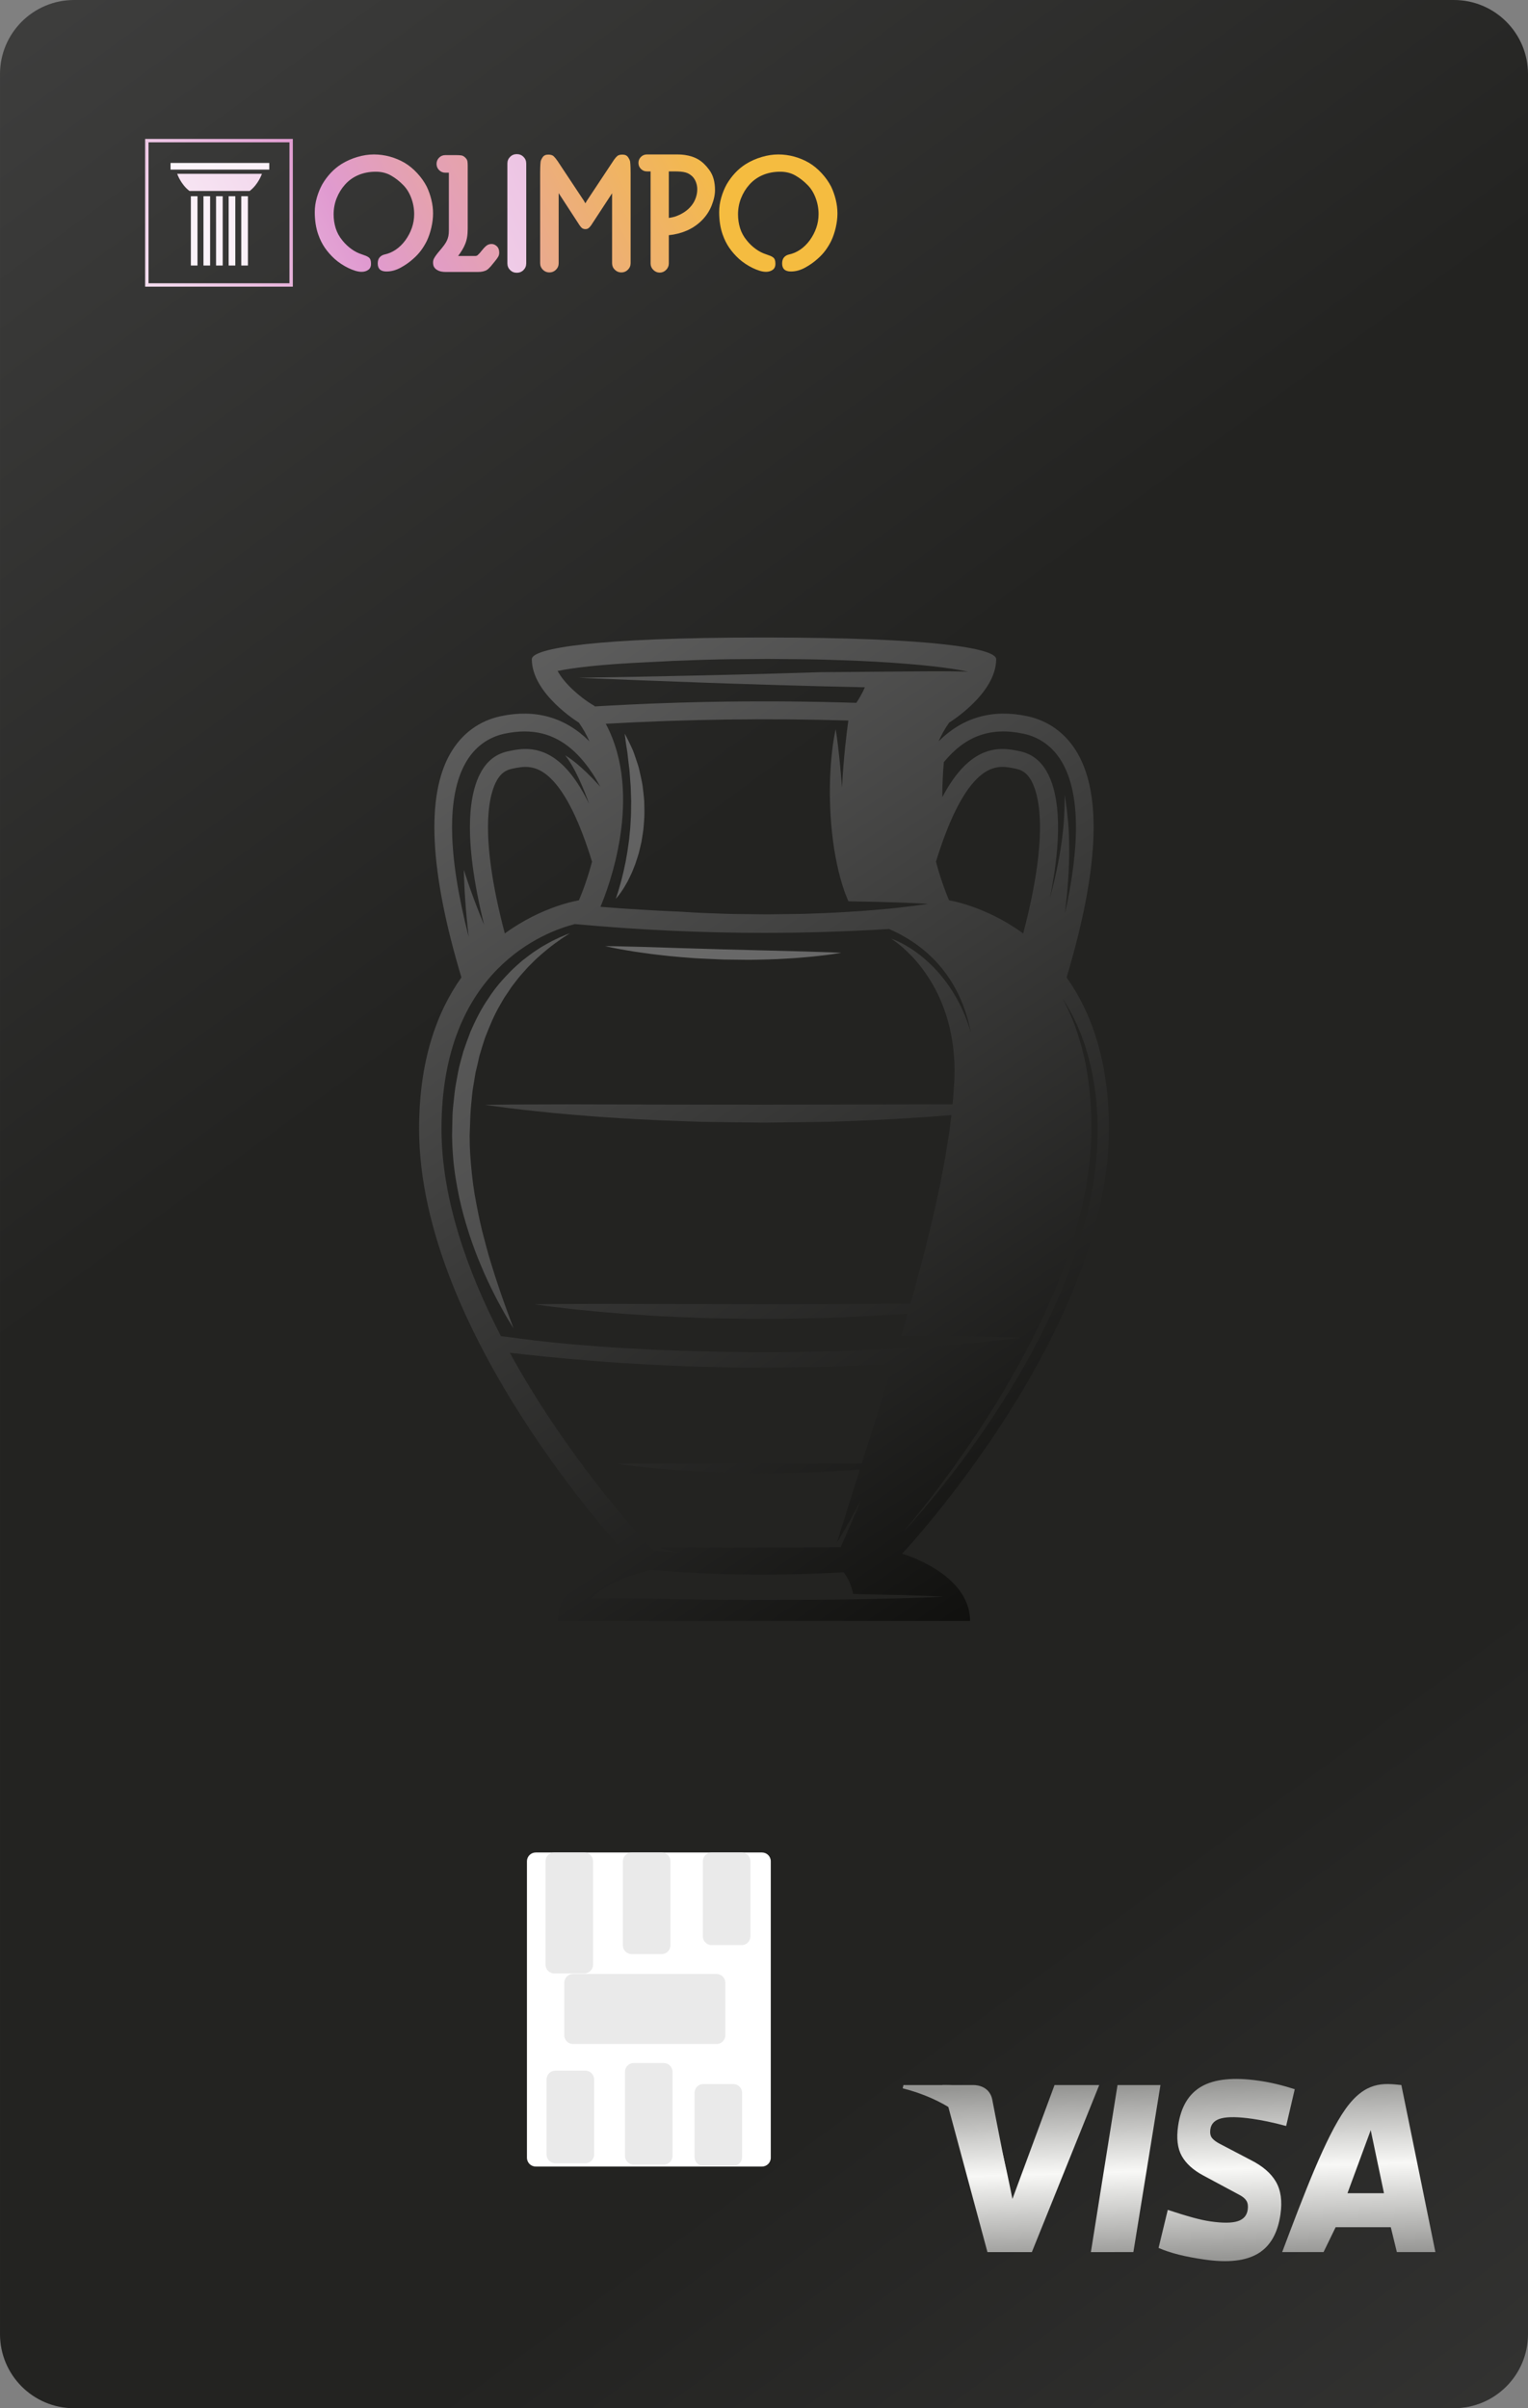 ﻿<?xml version="1.0" encoding="utf-8"?>
<!DOCTYPE svg PUBLIC "-//W3C//DTD SVG 1.1//EN" "http://www.w3.org/Graphics/SVG/1.1/DTD/svg11.dtd">
<svg xmlns="http://www.w3.org/2000/svg" xmlns:xlink="http://www.w3.org/1999/xlink" version="1.1" baseProfile="full" width="623.621" height="982.677" viewBox="0 0 623.62 982.68" enable-background="new 0 0 623.62 982.68" xml:space="preserve">
	<rect x="0" y="0" width="623.62" height="982.68" fill="#808080" stroke="none"/>
	<g>
		<g>
			<linearGradient id="SVGID_Fill1_" gradientUnits="objectBoundingBox" x1="-0.394" y1="-0.134" x2="1.737" y2="-0.134" gradientTransform="rotate(64.187 -0.394 -0.134)">
				<stop offset="0" stop-color="#4E4E4E" stop-opacity="1"/>
				<stop offset="0.379" stop-color="#232321" stop-opacity="1"/>
				<stop offset="0.617" stop-color="#232321" stop-opacity="1"/>
				<stop offset="1" stop-color="#4D4D4D" stop-opacity="1"/>
			</linearGradient>
			<path fill="url(#SVGID_Fill1_)" stroke-width="0.2" stroke-linejoin="round" d="M 623.621,30.236L 623.621,952.44C 623.621,969.139 610.083,982.677 593.384,982.677L 30.236,982.677C 13.537,982.677 0,969.139 0,952.44L 0,30.236C 0,13.537 13.537,3.05176e-005 30.236,3.05176e-005L 593.384,3.05176e-005C 610.083,3.05176e-005 623.621,13.537 623.621,30.236 Z "/>
			<g>
				<g>
					<linearGradient id="SVGID_Fill2_" gradientUnits="objectBoundingBox" x1="1.57" y1="1.031" x2="2.608" y2="1.031" gradientTransform="rotate(268.54 1.57 1.031)">
						<stop offset="0" stop-color="#979795" stop-opacity="1"/>
						<stop offset="0.502" stop-color="#F8F8F6" stop-opacity="1"/>
						<stop offset="1" stop-color="#959593" stop-opacity="1"/>
					</linearGradient>
					<path fill="url(#SVGID_Fill2_)" stroke-width="0.2" stroke-linejoin="round" d="M 403.012,918.972L 384.633,850.802C 391.002,850.802 397.372,850.802 402.134,858.546C 406.897,866.289 410.053,881.777 413.208,897.265L 430.385,850.802L 448.628,850.802L 421.126,918.972L 403.012,918.972 Z "/>
					<linearGradient id="SVGID_Fill3_" gradientUnits="objectBoundingBox" x1="1.405" y1="1.031" x2="2.445" y2="1.031" gradientTransform="rotate(269.352 1.405 1.031)">
						<stop offset="0" stop-color="#979795" stop-opacity="1"/>
						<stop offset="0.502" stop-color="#F8F8F6" stop-opacity="1"/>
						<stop offset="1" stop-color="#959593" stop-opacity="1"/>
					</linearGradient>
					<path fill="url(#SVGID_Fill3_)" stroke-width="0.2" stroke-linejoin="round" d="M 445.221,918.972L 456.094,850.802L 473.618,850.802L 462.566,918.955L 445.221,918.972 Z "/>
					<linearGradient id="SVGID_Fill4_" gradientUnits="objectBoundingBox" x1="-0.611" y1="1.031" x2="0.421" y2="1.031" gradientTransform="rotate(268.582 -0.611 1.031)">
						<stop offset="0" stop-color="#979795" stop-opacity="1"/>
						<stop offset="0.502" stop-color="#F8F8F6" stop-opacity="1"/>
						<stop offset="1" stop-color="#959593" stop-opacity="1"/>
					</linearGradient>
					<path fill="url(#SVGID_Fill4_)" stroke-width="0.2" stroke-linejoin="round" d="M 585.825,918.958L 570.094,918.955L 567.624,908.804L 545.116,908.803L 540.184,918.953L 523.297,918.953C 532.168,895.437 541.039,871.921 549.146,860.563C 557.252,849.204 564.594,850.003 571.936,850.802L 585.825,918.958 Z M 564.845,894.949L 559.432,869.204L 549.939,894.948L 564.845,894.949 Z "/>
					<linearGradient id="SVGID_Fill5_" gradientUnits="objectBoundingBox" x1="0.221" y1="0.978" x2="1.173" y2="0.978" gradientTransform="rotate(268.837 0.221 0.978)">
						<stop offset="0" stop-color="#979795" stop-opacity="1"/>
						<stop offset="0.502" stop-color="#F8F8F6" stop-opacity="1"/>
						<stop offset="1" stop-color="#959593" stop-opacity="1"/>
					</linearGradient>
					<path fill="url(#SVGID_Fill5_)" stroke-width="0.2" stroke-linejoin="round" d="M 491.747,922.026C 487.589,921.431 483.985,920.745 480.936,919.969C 477.887,919.193 475.19,918.289 472.846,917.26L 476.601,901.734C 480.523,903.034 483.903,904.072 486.739,904.847C 489.574,905.622 491.988,906.152 493.979,906.437C 498.995,907.156 502.706,907.133 505.111,906.37C 507.516,905.606 508.887,904.044 509.225,901.685C 509.438,900.194 509.279,898.997 508.746,898.094C 508.213,897.19 507.279,896.384 505.943,895.676L 491.025,887.669C 486.93,885.458 484.022,882.811 482.302,879.729C 480.583,876.646 480.085,872.572 480.811,867.506C 481.926,859.719 485.145,854.327 490.469,851.33C 495.792,848.333 503.525,847.56 513.668,849.013C 516.143,849.367 518.577,849.83 520.971,850.401C 523.364,850.973 525.849,851.672 528.425,852.499L 524.912,867.506C 521.972,866.715 519.386,866.094 517.156,865.642C 514.924,865.189 512.912,864.835 511.119,864.578C 505.454,863.767 501.266,863.696 498.555,864.364C 495.843,865.031 494.322,866.523 493.99,868.839C 493.771,870.374 493.989,871.557 494.644,872.389C 495.299,873.222 496.374,874.026 497.868,874.801L 510.401,881.359C 515.281,883.815 518.726,886.779 520.738,890.25C 522.75,893.721 523.371,898.149 522.6,903.534C 521.5,911.22 518.445,916.561 513.435,919.559C 508.426,922.557 501.197,923.379 491.747,922.026 Z "/>
					<linearGradient id="SVGID_Fill6_" gradientUnits="objectBoundingBox" x1="2.736" y1="1.903" x2="4.652" y2="1.903" gradientTransform="rotate(268.203 2.736 1.903)">
						<stop offset="0" stop-color="#979795" stop-opacity="1"/>
						<stop offset="0.502" stop-color="#F8F8F6" stop-opacity="1"/>
						<stop offset="1" stop-color="#959593" stop-opacity="1"/>
					</linearGradient>
					<path fill="url(#SVGID_Fill6_)" stroke-width="0.2" stroke-linejoin="round" d="M 368.404,852.137L 368.724,850.805L 397.113,850.805C 397.113,850.805 403.797,850.433 404.995,856.864C 406.194,863.296 411.067,887.716 411.067,887.716C 411.067,887.716 402.989,860.859 368.404,852.137 Z "/>
				</g>
				<g>
					<path fill="#FFFFFF" fill-opacity="1" stroke-width="0.2" stroke-linejoin="round" d="M 218.651,755.905L 310.99,755.905C 312.973,755.905 314.581,757.512 314.581,759.495L 314.581,880.467C 314.581,882.45 312.973,884.057 310.99,884.057L 218.651,884.057C 216.668,884.057 215.061,882.45 215.061,880.467L 215.061,759.495C 215.061,757.512 216.668,755.905 218.651,755.905 Z "/>
					<path fill="#EAEAEA" fill-opacity="1" stroke-width="0.2" stroke-linejoin="round" d="M 226.228,755.904L 238.46,755.904C 240.443,755.904 242.051,757.512 242.051,759.495L 242.051,801.67C 242.051,803.653 240.443,805.261 238.46,805.261L 226.228,805.261C 224.245,805.261 222.638,803.653 222.638,801.67L 222.638,759.495C 222.638,757.512 224.245,755.904 226.228,755.904 Z "/>
					<path fill="#EAEAEA" fill-opacity="1" stroke-width="0.2" stroke-linejoin="round" d="M 257.801,755.905L 270.033,755.905C 272.017,755.905 273.624,757.512 273.624,759.495L 273.624,793.778C 273.624,795.761 272.017,797.369 270.033,797.369L 257.801,797.369C 255.818,797.369 254.21,795.761 254.21,793.778L 254.21,759.495C 254.21,757.512 255.818,755.905 257.801,755.905 Z "/>
					<path fill="#EAEAEA" fill-opacity="1" stroke-width="0.2" stroke-linejoin="round" d="M 290.442,755.905L 302.674,755.905C 304.657,755.905 306.264,757.513 306.264,759.496L 306.264,790.11C 306.264,792.093 304.657,793.701 302.674,793.701L 290.442,793.701C 288.458,793.701 286.851,792.093 286.851,790.11L 286.851,759.496C 286.851,757.513 288.458,755.905 290.442,755.905 Z "/>
					<path fill="#EAEAEA" fill-opacity="1" stroke-width="0.2" stroke-linejoin="round" d="M 296.024,809.066L 296.024,830.472C 296.024,832.455 294.416,834.062 292.434,834.062L 233.89,834.062C 231.907,834.062 230.299,832.455 230.299,830.472L 230.299,809.066C 230.299,807.083 231.907,805.475 233.89,805.475L 292.434,805.475C 294.416,805.475 296.024,807.083 296.024,809.066 Z "/>
					<path fill="#EAEAEA" fill-opacity="1" stroke-width="0.2" stroke-linejoin="round" d="M 226.655,844.925L 238.887,844.925C 240.87,844.925 242.478,846.533 242.478,848.516L 242.478,879.13C 242.478,881.113 240.87,882.72 238.887,882.72L 226.655,882.72C 224.672,882.72 223.065,881.113 223.065,879.13L 223.065,848.516C 223.065,846.533 224.672,844.925 226.655,844.925 Z "/>
					<path fill="#EAEAEA" fill-opacity="1" stroke-width="0.2" stroke-linejoin="round" d="M 287.053,850.393L 299.286,850.393C 301.269,850.393 302.876,852 302.876,853.983L 302.876,880.196C 302.876,882.179 301.269,883.786 299.286,883.786L 287.053,883.786C 285.071,883.786 283.463,882.179 283.463,880.196L 283.463,853.983C 283.463,852 285.071,850.393 287.053,850.393 Z "/>
					<path fill="#EAEAEA" fill-opacity="1" stroke-width="0.2" stroke-linejoin="round" d="M 258.655,841.81L 270.887,841.81C 272.87,841.81 274.478,843.418 274.478,845.401L 274.478,879.684C 274.478,881.667 272.87,883.274 270.887,883.274L 258.655,883.274C 256.672,883.274 255.064,881.667 255.064,879.684L 255.064,845.401C 255.064,843.418 256.672,841.81 258.655,841.81 Z "/>
				</g>
				<g>
					<g>
						<g>
							<linearGradient id="SVGID_Fill7_" gradientUnits="objectBoundingBox" x1="-0.753" y1="15.12" x2="17.562" y2="15.12" gradientTransform="rotate(-6.186 -0.753 15.12)">
								<stop offset="0" stop-color="#FFFFFF" stop-opacity="1"/>
								<stop offset="0.489" stop-color="#E09AD0" stop-opacity="1"/>
								<stop offset="1" stop-color="#F5BC40" stop-opacity="1"/>
							</linearGradient>
							<path fill="url(#SVGID_Fill7_)" stroke-width="0.2" stroke-linejoin="miter" d="M 89.608,70.924L 72.32,70.924C 72.32,70.924 73.749,75.21 77.321,77.925L 89.608,77.925L 101.896,77.925C 105.468,75.21 106.896,70.924 106.896,70.924L 89.608,70.924 Z "/>
							<linearGradient id="SVGID_Fill8_" gradientUnits="objectBoundingBox" x1="-0.579" y1="40.625" x2="43.947" y2="40.625" gradientTransform="rotate(-2.066 -0.579 40.625)">
								<stop offset="0" stop-color="#FFFFFF" stop-opacity="1"/>
								<stop offset="0.489" stop-color="#E09AD0" stop-opacity="1"/>
								<stop offset="1" stop-color="#F5BC40" stop-opacity="1"/>
							</linearGradient>
							<rect x="69.606" y="66.495" fill="url(#SVGID_Fill8_)" stroke-width="0.2" stroke-linejoin="miter" width="40.291" height="2.715"/>
							<linearGradient id="SVGID_Fill9_" gradientUnits="objectBoundingBox" x1="-11.64" y1="3.42" x2="70.996" y2="3.42" gradientTransform="rotate(-79.833 -11.64 3.42)">
								<stop offset="0" stop-color="#FFFFFF" stop-opacity="1"/>
								<stop offset="0.489" stop-color="#E09AD0" stop-opacity="1"/>
								<stop offset="1" stop-color="#F5BC40" stop-opacity="1"/>
							</linearGradient>
							<rect x="77.893" y="80.068" fill="url(#SVGID_Fill9_)" stroke-width="0.2" stroke-linejoin="miter" width="2.715" height="28.278"/>
							<linearGradient id="SVGID_Fill10_" gradientUnits="objectBoundingBox" x1="-13.534" y1="3.42" x2="69.095" y2="3.42" gradientTransform="rotate(-79.832 -13.534 3.42)">
								<stop offset="0" stop-color="#FFFFFF" stop-opacity="1"/>
								<stop offset="0.489" stop-color="#E09AD0" stop-opacity="1"/>
								<stop offset="1" stop-color="#F5BC40" stop-opacity="1"/>
							</linearGradient>
							<rect x="83.036" y="80.068" fill="url(#SVGID_Fill10_)" stroke-width="0.2" stroke-linejoin="miter" width="2.715" height="28.278"/>
							<linearGradient id="SVGID_Fill11_" gradientUnits="objectBoundingBox" x1="-15.428" y1="3.42" x2="67.201" y2="3.42" gradientTransform="rotate(-79.832 -15.429 3.42)">
								<stop offset="0" stop-color="#FFFFFF" stop-opacity="1"/>
								<stop offset="0.489" stop-color="#E09AD0" stop-opacity="1"/>
								<stop offset="1" stop-color="#F5BC40" stop-opacity="1"/>
							</linearGradient>
							<rect x="88.18" y="80.068" fill="url(#SVGID_Fill11_)" stroke-width="0.2" stroke-linejoin="miter" width="2.715" height="28.278"/>
							<linearGradient id="SVGID_Fill12_" gradientUnits="objectBoundingBox" x1="-17.323" y1="3.42" x2="65.306" y2="3.42" gradientTransform="rotate(-79.832 -17.323 3.42)">
								<stop offset="0" stop-color="#FFFFFF" stop-opacity="1"/>
								<stop offset="0.489" stop-color="#E09AD0" stop-opacity="1"/>
								<stop offset="1" stop-color="#F5BC40" stop-opacity="1"/>
							</linearGradient>
							<rect x="93.323" y="80.068" fill="url(#SVGID_Fill12_)" stroke-width="0.2" stroke-linejoin="miter" width="2.715" height="28.278"/>
							<linearGradient id="SVGID_Fill13_" gradientUnits="objectBoundingBox" x1="-19.218" y1="3.42" x2="63.411" y2="3.42" gradientTransform="rotate(-79.832 -19.218 3.42)">
								<stop offset="0" stop-color="#FFFFFF" stop-opacity="1"/>
								<stop offset="0.489" stop-color="#E09AD0" stop-opacity="1"/>
								<stop offset="1" stop-color="#F5BC40" stop-opacity="1"/>
							</linearGradient>
							<rect x="98.467" y="80.068" fill="url(#SVGID_Fill13_)" stroke-width="0.2" stroke-linejoin="miter" width="2.715" height="28.278"/>
						</g>
						<linearGradient id="SVGID_Fill14_" gradientUnits="objectBoundingBox" x1="-0.215" y1="1.992" x2="4.001" y2="1.992" gradientTransform="rotate(-28.161 -0.215 1.992)">
							<stop offset="0" stop-color="#FFFFFF" stop-opacity="1"/>
							<stop offset="0.489" stop-color="#E09AD0" stop-opacity="1"/>
							<stop offset="1" stop-color="#F5BC40" stop-opacity="1"/>
						</linearGradient>
						<path fill="url(#SVGID_Fill14_)" stroke-width="0.2" stroke-linejoin="miter" d="M 119.519,116.974L 59.237,116.974L 59.237,56.692L 119.519,56.692L 119.519,116.974 Z M 60.622,115.589L 118.133,115.589L 118.133,58.077L 60.622,58.077L 60.622,115.589 Z "/>
					</g>
					<g>
						<linearGradient id="SVGID_Fill15_" gradientUnits="objectBoundingBox" x1="-2.038" y1="2.589" x2="4.041" y2="2.589" gradientTransform="rotate(-27.969 -2.038 2.589)">
							<stop offset="0" stop-color="#FFFFFF" stop-opacity="1"/>
							<stop offset="0.489" stop-color="#E09AD0" stop-opacity="1"/>
							<stop offset="1" stop-color="#F5BC40" stop-opacity="1"/>
						</linearGradient>
						<path fill="url(#SVGID_Fill15_)" stroke-width="0.2" stroke-linejoin="round" d="M 157.751,110.781C 155.359,110.781 154.163,109.694 154.163,107.519C 154.163,106.432 154.425,105.595 154.948,105.007C 155.471,104.419 156.124,104.037 156.905,103.86C 158.557,103.514 160.101,102.851 161.538,101.872C 162.975,100.894 164.258,99.644 165.386,98.121C 166.562,96.511 167.463,94.804 168.092,92.999C 168.721,91.195 169.035,89.314 169.035,87.358C 169.035,85.095 168.634,82.898 167.832,80.768C 167.031,78.637 165.933,76.876 164.54,75.483C 163.018,73.92 161.354,72.627 159.55,71.604C 157.746,70.582 155.689,70.07 153.378,70.07C 150.769,70.07 148.389,70.527 146.238,71.441C 144.087,72.355 142.251,73.682 140.729,75.421C 139.336,76.984 138.227,78.799 137.401,80.865C 136.575,82.93 136.162,85.139 136.162,87.49C 136.162,89.447 136.444,91.328 137.008,93.132C 137.573,94.936 138.486,96.599 139.75,98.121C 140.79,99.426 141.996,100.58 143.369,101.582C 144.742,102.584 146.189,103.323 147.711,103.799C 148.364,104.016 148.927,104.224 149.403,104.421C 149.879,104.618 150.27,104.845 150.575,105.104C 150.881,105.362 151.099,105.698 151.228,106.113C 151.357,106.527 151.421,107.04 151.421,107.652C 151.421,108.78 151.041,109.605 150.28,110.129C 149.519,110.652 148.618,110.914 147.579,110.914C 146.797,110.914 145.938,110.771 145,110.486C 144.062,110.2 143.104,109.82 142.125,109.344C 141.147,108.868 140.18,108.314 139.226,107.682C 138.271,107.05 137.379,106.364 136.55,105.623C 134.987,104.19 133.662,102.679 132.574,101.093C 131.487,99.506 130.594,97.71 129.894,95.706C 128.942,93.015 128.467,89.95 128.467,86.511C 128.467,84.555 128.749,82.597 129.313,80.64C 129.877,78.683 130.614,76.879 131.525,75.228C 132.483,73.576 133.614,72.044 134.919,70.631C 136.224,69.217 137.702,67.987 139.353,66.941C 141.31,65.725 143.452,64.768 145.78,64.072C 148.107,63.375 150.382,63.027 152.604,63.027C 154.819,63.027 156.992,63.321 159.122,63.908C 161.252,64.496 163.252,65.334 165.121,66.421C 166.949,67.508 168.668,68.922 170.279,70.661C 171.889,72.401 173.194,74.249 174.193,76.206C 174.974,77.858 175.594,79.618 176.053,81.486C 176.512,83.355 176.741,85.227 176.741,87.103C 176.741,88.924 176.512,90.835 176.053,92.836C 175.594,94.838 174.974,96.664 174.193,98.315C 173.5,99.708 172.718,100.992 171.848,102.168C 170.979,103.344 169.956,104.451 168.78,105.491C 167.258,106.884 165.529,108.114 163.592,109.181C 161.655,110.248 159.708,110.781 157.751,110.781 Z "/>
						<linearGradient id="SVGID_Fill16_" gradientUnits="objectBoundingBox" x1="-5.644" y1="2.595" x2="4.349" y2="2.595" gradientTransform="rotate(-43.39 -5.644 2.595)">
							<stop offset="0" stop-color="#FFFFFF" stop-opacity="1"/>
							<stop offset="0.489" stop-color="#E09AD0" stop-opacity="1"/>
							<stop offset="1" stop-color="#F5BC40" stop-opacity="1"/>
						</linearGradient>
						<path fill="url(#SVGID_Fill16_)" stroke-width="0.2" stroke-linejoin="round" d="M 181.96,110.975C 180.519,110.975 179.388,110.737 178.565,110.261C 178.001,109.955 177.556,109.563 177.23,109.084C 176.904,108.605 176.741,107.951 176.741,107.122C 176.741,106.823 176.773,106.531 176.838,106.245C 176.902,105.96 177.031,105.644 177.225,105.297C 177.419,104.951 177.679,104.55 178.005,104.095C 178.331,103.639 178.756,103.106 179.279,102.494C 180.061,101.584 180.703,100.79 181.206,100.114C 181.708,99.438 182.101,98.796 182.383,98.188C 182.665,97.579 182.87,96.959 183,96.327C 183.128,95.695 183.193,94.924 183.193,94.014L 183.193,70.468L 181.756,70.468C 180.757,70.468 179.909,70.119 179.213,69.423C 178.516,68.726 178.168,67.879 178.168,66.88C 178.168,65.874 178.516,65.025 179.213,64.331C 179.909,63.638 180.757,63.292 181.756,63.292L 186.068,63.292C 186.978,63.292 187.717,63.334 188.284,63.419C 188.852,63.504 189.394,63.808 189.91,64.331C 190.393,64.807 190.677,65.284 190.761,65.763C 190.846,66.243 190.889,66.853 190.889,67.593L 190.889,93.361C 190.889,94.666 190.802,95.818 190.629,96.817C 190.456,97.816 190.196,98.74 189.849,99.589C 189.502,100.439 189.09,101.254 188.611,102.035C 188.132,102.817 187.586,103.622 186.975,104.451L 194.028,104.451C 194.375,104.451 194.677,104.343 194.936,104.125C 195.153,103.908 195.393,103.668 195.654,103.407C 195.916,103.145 196.155,102.861 196.373,102.555C 197.154,101.556 197.849,100.807 198.457,100.308C 199.065,99.808 199.784,99.559 200.613,99.559C 201.395,99.559 202.112,99.863 202.764,100.471C 203.416,101.079 203.742,101.951 203.742,103.085C 203.742,103.69 203.612,104.232 203.35,104.711C 203.088,105.19 202.655,105.8 202.05,106.541L 200.287,108.692C 199.981,109.038 199.687,109.342 199.405,109.604C 199.123,109.865 198.829,110.085 198.523,110.261C 198.088,110.479 197.599,110.652 197.056,110.781C 196.512,110.91 195.829,110.975 195.007,110.975L 181.96,110.975 Z "/>
						<linearGradient id="SVGID_Fill17_" gradientUnits="objectBoundingBox" x1="-24.161" y1="2.564" x2="9.516" y2="2.564" gradientTransform="rotate(-73.46 -24.161 2.564)">
							<stop offset="0" stop-color="#FFFFFF" stop-opacity="1"/>
							<stop offset="0.489" stop-color="#E09AD0" stop-opacity="1"/>
							<stop offset="1" stop-color="#F5BC40" stop-opacity="1"/>
						</linearGradient>
						<path fill="url(#SVGID_Fill17_)" stroke-width="0.2" stroke-linejoin="round" d="M 210.918,111.301C 209.831,111.301 208.918,110.931 208.181,110.19C 207.444,109.449 207.075,108.535 207.075,107.448L 207.075,66.747C 207.075,65.66 207.444,64.746 208.181,64.005C 208.918,63.265 209.831,62.894 210.918,62.894C 212.005,62.894 212.919,63.265 213.66,64.005C 214.401,64.746 214.771,65.66 214.771,66.747L 214.771,107.448C 214.771,108.535 214.401,109.449 213.66,110.19C 212.919,110.931 212.005,111.301 210.918,111.301 Z "/>
						<linearGradient id="SVGID_Fill18_" gradientUnits="objectBoundingBox" x1="-5.514" y1="2.578" x2="2.048" y2="2.578" gradientTransform="rotate(-34.882 -5.514 2.578)">
							<stop offset="0" stop-color="#FFFFFF" stop-opacity="1"/>
							<stop offset="0.489" stop-color="#E09AD0" stop-opacity="1"/>
							<stop offset="1" stop-color="#F5BC40" stop-opacity="1"/>
						</linearGradient>
						<path fill="url(#SVGID_Fill18_)" stroke-width="0.2" stroke-linejoin="round" d="M 224.23,111.168C 223.184,111.168 222.292,110.8 221.555,110.063C 220.817,109.325 220.448,108.433 220.448,107.387L 220.448,70.529C 220.448,69.7 220.458,69.003 220.479,68.439C 220.5,67.875 220.52,67.43 220.54,67.104C 220.561,66.778 220.583,66.528 220.606,66.355C 220.63,66.181 220.642,66.051 220.642,65.962C 220.73,65.439 221.013,64.829 221.488,64.133C 221.964,63.436 222.725,63.088 223.771,63.088C 224.771,63.088 225.509,63.317 225.989,63.776C 226.467,64.235 226.989,64.875 227.553,65.697L 238.449,82.139C 238.538,82.315 238.614,82.468 238.679,82.597C 238.743,82.727 238.82,82.835 238.908,82.924C 238.996,82.835 239.073,82.727 239.138,82.597C 239.202,82.468 239.279,82.315 239.367,82.139L 250.651,65.116C 251.085,64.505 251.521,64.014 251.955,63.643C 252.39,63.273 253.086,63.088 254.045,63.088C 255.084,63.088 255.844,63.436 256.323,64.133C 256.802,64.829 257.086,65.439 257.174,65.962C 257.174,66.051 257.184,66.181 257.205,66.355C 257.225,66.528 257.247,66.778 257.271,67.104C 257.295,67.43 257.317,67.875 257.337,68.439C 257.358,69.003 257.368,69.7 257.368,70.529L 257.368,107.387C 257.368,108.433 256.997,109.325 256.257,110.063C 255.516,110.8 254.626,111.168 253.586,111.168C 252.54,111.168 251.648,110.8 250.91,110.063C 250.173,109.325 249.805,108.433 249.805,107.387L 249.805,78.877L 241.905,90.945C 241.558,91.509 241.254,91.955 240.993,92.281C 240.731,92.607 240.491,92.858 240.274,93.035C 240.057,93.212 239.839,93.332 239.622,93.397C 239.404,93.462 239.166,93.494 238.908,93.494C 238.385,93.494 237.928,93.353 237.537,93.071C 237.146,92.789 236.601,92.08 235.901,90.945L 228.012,78.816L 228.012,107.387C 228.012,108.433 227.642,109.325 226.901,110.063C 226.16,110.8 225.27,111.168 224.23,111.168 Z "/>
						<linearGradient id="SVGID_Fill19_" gradientUnits="objectBoundingBox" x1="-7.981" y1="2.572" x2="0.768" y2="2.572" gradientTransform="rotate(-39.561 -7.981 2.572)">
							<stop offset="0" stop-color="#FFFFFF" stop-opacity="1"/>
							<stop offset="0.489" stop-color="#E09AD0" stop-opacity="1"/>
							<stop offset="1" stop-color="#F5BC40" stop-opacity="1"/>
						</linearGradient>
						<path fill="url(#SVGID_Fill19_)" stroke-width="0.2" stroke-linejoin="round" d="M 284.573,77.246C 284.573,76.247 284.398,75.28 284.048,74.346C 283.698,73.412 283.197,72.618 282.544,71.966C 282.11,71.572 281.675,71.244 281.24,70.983C 280.805,70.721 280.316,70.515 279.772,70.366C 279.229,70.216 278.588,70.108 277.851,70.04C 277.114,69.972 276.222,69.938 275.175,69.938L 272.963,69.938L 272.963,88.927C 273.351,88.88 273.794,88.802 274.293,88.693C 274.793,88.584 275.175,88.489 275.44,88.407C 278.355,87.402 280.594,85.92 282.157,83.963C 282.939,83.012 283.537,81.948 283.951,80.773C 284.366,79.597 284.573,78.422 284.573,77.246 Z M 269.243,111.24C 268.244,111.24 267.374,110.869 266.633,110.129C 265.893,109.388 265.522,108.518 265.522,107.519L 265.522,69.938L 264.024,69.938C 263.066,69.938 262.25,69.601 261.577,68.928C 260.905,68.256 260.568,67.44 260.568,66.482C 260.568,65.524 260.905,64.709 261.577,64.036C 262.25,63.363 263.066,63.027 264.024,63.027L 276.021,63.027C 276.938,63.027 277.669,63.049 278.212,63.093C 278.756,63.137 279.157,63.18 279.415,63.22C 281.59,63.526 283.46,64.146 285.027,65.081C 286.593,66.015 288.049,67.396 289.395,69.224C 290.264,70.4 290.884,71.672 291.254,73.041C 291.625,74.411 291.81,75.921 291.81,77.572C 291.81,79.488 291.353,81.588 290.439,83.871C 289.525,86.155 288.198,88.166 286.458,89.906C 284.678,91.686 282.636,93.078 280.333,94.08C 278.029,95.082 275.573,95.712 272.963,95.971L 272.963,107.519C 272.963,108.518 272.593,109.388 271.852,110.129C 271.111,110.869 270.241,111.24 269.243,111.24 Z "/>
						<linearGradient id="SVGID_Fill20_" gradientUnits="objectBoundingBox" x1="-5.939" y1="2.589" x2="0.139" y2="2.589" gradientTransform="rotate(-27.969 -5.939 2.589)">
							<stop offset="0" stop-color="#FFFFFF" stop-opacity="1"/>
							<stop offset="0.489" stop-color="#E09AD0" stop-opacity="1"/>
							<stop offset="1" stop-color="#F5BC40" stop-opacity="1"/>
						</linearGradient>
						<path fill="url(#SVGID_Fill20_)" stroke-width="0.2" stroke-linejoin="round" d="M 322.797,110.781C 320.405,110.781 319.209,109.694 319.209,107.519C 319.209,106.432 319.471,105.595 319.994,105.007C 320.517,104.419 321.169,104.037 321.951,103.86C 323.602,103.514 325.146,102.851 326.583,101.872C 328.021,100.894 329.303,99.644 330.432,98.121C 331.607,96.511 332.509,94.804 333.138,92.999C 333.766,91.195 334.081,89.314 334.081,87.358C 334.081,85.095 333.68,82.898 332.878,80.768C 332.076,78.637 330.979,76.876 329.585,75.483C 328.063,73.92 326.4,72.627 324.596,71.604C 322.792,70.582 320.735,70.07 318.424,70.07C 315.815,70.07 313.435,70.527 311.284,71.441C 309.133,72.355 307.297,73.682 305.774,75.421C 304.381,76.984 303.272,78.799 302.447,80.865C 301.621,82.93 301.208,85.139 301.208,87.49C 301.208,89.447 301.49,91.328 302.054,93.132C 302.618,94.936 303.532,96.599 304.796,98.121C 305.835,99.426 307.042,100.58 308.415,101.582C 309.787,102.584 311.235,103.323 312.757,103.799C 313.409,104.016 313.973,104.224 314.449,104.421C 314.924,104.618 315.315,104.845 315.621,105.104C 315.927,105.362 316.144,105.698 316.273,106.113C 316.403,106.527 316.467,107.04 316.467,107.652C 316.467,108.78 316.086,109.605 315.325,110.129C 314.564,110.652 313.664,110.914 312.624,110.914C 311.843,110.914 310.983,110.771 310.045,110.486C 309.108,110.2 308.149,109.82 307.171,109.344C 306.192,108.868 305.226,108.314 304.271,107.682C 303.316,107.05 302.424,106.364 301.595,105.623C 300.032,104.19 298.707,102.679 297.62,101.093C 296.533,99.506 295.639,97.71 294.939,95.706C 293.988,93.015 293.512,89.95 293.512,86.511C 293.512,84.555 293.794,82.597 294.358,80.64C 294.922,78.683 295.659,76.879 296.57,75.228C 297.528,73.576 298.66,72.044 299.964,70.631C 301.269,69.217 302.747,67.987 304.398,66.941C 306.355,65.725 308.498,64.768 310.825,64.072C 313.153,63.375 315.427,63.027 317.649,63.027C 319.865,63.027 322.037,63.321 324.168,63.908C 326.298,64.496 328.298,65.334 330.167,66.421C 331.994,67.508 333.713,68.922 335.324,70.661C 336.935,72.401 338.239,74.249 339.238,76.206C 340.02,77.858 340.64,79.618 341.099,81.486C 341.557,83.355 341.786,85.227 341.786,87.103C 341.786,88.924 341.557,90.835 341.099,92.836C 340.64,94.838 340.02,96.664 339.238,98.315C 338.545,99.708 337.764,100.992 336.894,102.168C 336.024,103.344 335.001,104.451 333.826,105.491C 332.304,106.884 330.574,108.114 328.638,109.181C 326.701,110.248 324.754,110.781 322.797,110.781 Z "/>
					</g>
				</g>
			</g>
		</g>
		<g>
			<linearGradient id="SVGID_Fill21_" gradientUnits="objectBoundingBox" x1="-0.201" y1="-0.083" x2="1.243" y2="-0.083" gradientTransform="rotate(64.453 -0.201 -0.083)">
				<stop offset="0" stop-color="#6E6E6E" stop-opacity="1"/>
				<stop offset="1" stop-color="#0E0E0C" stop-opacity="1"/>
			</linearGradient>
			<path fill="url(#SVGID_Fill21_)" stroke-width="0.2" stroke-linejoin="miter" d="M 368.179,633.995C 368.179,633.995 452.579,544.11 452.579,460.624C 452.579,432.449 445.15,412.682 435.31,398.844C 448.307,355.505 449.833,324.757 439.8,307.397C 435.142,299.338 428.015,294.093 419.187,292.225C 405.049,289.239 392.922,292.705 383.059,302.502C 384.232,299.868 385.645,297.307 387.375,294.87C 387.375,294.87 406.57,283.139 406.57,268.971C 406.57,264.553 380.823,260.135 311.81,260.135C 242.797,260.135 217.05,264.553 217.05,268.971C 217.05,283.139 236.246,294.87 236.246,294.87C 237.977,297.308 239.39,299.869 240.563,302.503C 230.702,292.709 218.578,289.241 204.432,292.225C 195.606,294.093 188.479,299.338 183.821,307.397C 173.787,324.757 175.314,355.504 188.311,398.844C 178.472,412.682 171.041,432.449 171.041,460.624C 171.041,544.11 255.442,633.995 255.442,633.995C 255.442,633.995 227.715,641.917 227.715,661.417L 395.906,661.417C 395.906,641.917 368.179,633.995 368.179,633.995 Z M 438.841,416.656C 440.246,419.65 441.852,423.361 443.186,427.793C 444.547,432.212 445.758,437.306 446.634,442.938C 447.523,448.577 447.932,454.733 447.965,461.286C 447.948,467.768 447.444,474.72 446.352,481.736C 445.295,488.778 443.691,495.971 441.581,503.129C 439.487,510.293 436.943,517.437 434.09,524.446C 431.23,531.454 428.053,538.323 424.695,544.963C 421.336,551.603 417.781,558.007 414.121,564.068C 406.825,576.205 399.328,587.091 392.589,596.175C 385.798,605.224 379.792,612.489 375.493,617.489C 371.17,622.468 368.561,625.185 368.561,625.185C 368.561,625.185 371.044,622.351 375.15,617.202C 379.277,612.072 385.033,604.626 391.503,595.388C 398.021,586.187 405.284,575.205 412.291,562.992C 415.777,556.879 419.25,550.49 422.555,543.887C 425.843,537.278 428.947,530.448 431.732,523.494C 434.51,516.538 436.978,509.461 438.995,502.382C 440.989,495.3 442.656,488.243 443.733,481.328C 444.854,474.399 445.387,467.706 445.449,461.249C 445.54,454.86 445.092,448.781 444.481,443.228C 443.853,437.667 442.873,432.615 441.715,428.212C 440.537,423.816 439.306,420.029 438.091,416.981C 436.909,413.917 435.752,411.609 435.007,410.01C 434.202,408.437 433.774,407.598 433.774,407.598C 433.774,407.598 434.278,408.394 435.223,409.887C 436.135,411.401 437.437,413.658 438.841,416.656 Z M 385.203,310.998C 394.011,300.259 404.334,296.559 417.674,299.381C 424.417,300.806 429.879,304.844 433.469,311.057C 440.623,323.436 440.985,344.17 434.613,372.867C 434.642,372.618 434.677,372.381 434.704,372.129C 435.181,368.03 435.645,363.656 435.923,359.261C 436.234,354.873 436.392,350.472 436.371,346.352C 436.365,342.232 436.19,338.395 435.895,335.126C 435.606,331.856 435.26,329.154 434.976,327.271C 434.69,325.391 434.526,324.317 434.526,324.317C 434.526,324.317 434.518,325.403 434.506,327.302C 434.49,329.201 434.407,331.91 434.181,335.138C 433.962,338.367 433.537,342.113 432.91,346.092C 432.297,350.073 431.47,354.286 430.496,358.465C 429.897,361.134 429.222,363.779 428.531,366.355C 434.41,337.085 431.485,322.239 427.136,314.715C 424.539,310.221 420.948,307.547 416.164,306.536C 411.031,305.452 402.438,303.632 393.35,312.781C 390.272,315.879 387.356,320.048 384.58,325.28C 384.566,319.755 384.906,314.501 385.203,310.998 Z M 398.536,317.936C 404.819,311.614 410.039,312.714 414.652,313.692C 417.403,314.272 419.244,315.672 420.806,318.375C 423.766,323.497 428.594,339.208 417.593,380.895C 402.125,369.6 387.375,367.387 387.375,367.387C 387.375,367.387 384.487,361.033 381.993,351.607C 387.039,335.223 392.577,323.935 398.536,317.936 Z M 227.587,273.79C 232.836,272.675 243.829,271.095 265.985,270.13C 271.389,269.812 277.212,269.548 283.295,269.354C 288.095,269.229 293.056,269.032 298.096,268.997C 303.137,268.956 308.258,268.913 313.378,268.871C 318.498,268.918 323.617,268.966 328.656,269.013C 333.697,269.048 338.657,269.258 343.458,269.391C 353.058,269.714 362.018,270.215 369.688,270.845C 377.359,271.439 383.741,272.185 388.189,272.848C 390.415,273.16 392.153,273.502 393.336,273.72C 394.516,273.955 395.146,274.081 395.146,274.081C 395.146,274.081 392.58,273.964 388.104,273.936C 383.629,273.886 377.239,273.941 369.575,273.992C 361.911,274.059 352.971,274.137 343.391,274.22C 340.606,274.225 337.755,274.257 334.878,274.284C 328.29,274.496 321.503,274.699 314.709,274.888C 275.417,275.993 236.094,276.556 236.094,276.556C 236.094,276.556 275.379,278.278 314.704,279.458C 327.964,279.861 341.22,280.207 352.982,280.455C 352.068,282.536 350.919,284.677 349.483,286.799C 313.915,285.644 278.162,286.138 242.754,288.26L 242.608,288.056L 241.032,287.082C 237.301,284.776 230.509,279.279 227.587,273.79 Z M 247.237,295.337C 280.098,293.484 313.238,293.029 346.232,294.015C 345.503,299.217 344.237,309.453 343.655,321.341C 343.625,320.942 343.595,320.534 343.565,320.14C 343.381,318.059 343.204,316.047 343.036,314.14C 342.875,312.229 342.695,310.422 342.506,308.752C 342.176,305.412 341.801,302.621 341.533,300.663C 341.26,298.705 341.061,297.58 341.061,297.58C 341.061,297.58 340.784,298.689 340.448,300.643C 340.105,302.598 339.686,305.396 339.371,308.764C 339.034,312.132 338.802,316.068 338.718,320.29C 338.632,324.511 338.756,329.016 339.025,333.516C 339.335,338.013 339.821,342.504 340.485,346.689C 341.174,350.871 342.006,354.75 342.891,358.032C 343.343,359.674 343.815,361.163 344.235,362.479C 344.612,363.802 345.123,364.918 345.466,365.847C 345.788,366.666 346.051,367.294 346.255,367.775C 350.497,367.839 354.521,367.922 358.157,368.008C 361.24,368.102 364.066,368.187 366.572,368.263C 369.077,368.323 371.264,368.433 373.066,368.511C 376.668,368.684 378.732,368.835 378.732,368.835C 378.732,368.835 376.69,369.151 373.111,369.612C 369.531,370.066 364.412,370.692 358.256,371.188C 355.178,371.453 351.844,371.76 348.313,371.945C 344.781,372.157 341.058,372.422 337.202,372.551C 333.346,372.672 329.362,372.904 325.312,372.945C 321.262,372.996 317.146,373.049 313.031,373.101C 308.917,373.056 304.801,373.012 300.75,372.968C 296.699,372.928 292.714,372.738 288.858,372.599C 285.001,372.485 281.277,372.225 277.658,372.011C 266.83,371.56 255.976,370.9 245.067,370.021C 248.113,362.843 262.89,324.728 247.237,295.337 Z M 190.152,311.057C 193.742,304.844 199.203,300.806 205.944,299.381C 208.806,298.778 211.529,298.472 214.128,298.472C 223.712,298.472 231.609,302.614 238.56,311.164C 240.802,313.922 242.937,317.141 244.997,321.041C 244.71,320.724 244.433,320.405 244.142,320.09C 242.619,318.422 241.032,316.802 239.518,315.326C 237.993,313.854 236.517,312.541 235.216,311.467C 234.578,310.921 233.934,310.472 233.4,310.055C 232.87,309.633 232.37,309.304 231.958,309.039C 231.148,308.509 230.686,308.205 230.686,308.205C 230.686,308.205 231.009,308.653 231.576,309.435C 231.86,309.819 232.198,310.286 232.54,310.863C 232.885,311.436 233.301,312.045 233.693,312.764C 234.499,314.181 235.372,315.86 236.233,317.694C 237.086,319.535 237.948,321.511 238.741,323.522C 239.349,325.045 239.915,326.563 240.451,328.049C 237.259,321.488 233.875,316.409 230.273,312.784C 221.186,303.639 212.593,305.449 207.458,306.536C 202.672,307.547 199.081,310.221 196.484,314.715C 191.62,323.132 188.544,340.722 197.573,377.408C 196.975,375.964 196.37,374.476 195.776,372.979C 194.011,368.551 192.357,364.069 191.192,360.672C 190.019,357.278 189.323,354.976 189.323,354.976C 189.323,354.976 189.34,357.378 189.508,360.992C 189.668,364.605 189.992,369.43 190.442,374.252C 190.693,376.997 190.983,379.731 191.273,382.251C 182.652,348.663 182.242,324.744 190.152,311.057 Z M 241.628,351.605C 239.134,361.032 236.246,367.387 236.246,367.387C 236.246,367.387 221.496,369.6 206.028,380.895C 195.026,339.208 199.856,323.497 202.815,318.375C 204.377,315.672 206.218,314.272 208.971,313.692C 213.578,312.714 218.8,311.614 225.086,317.937C 231.047,323.937 236.584,335.224 241.628,351.605 Z M 180.183,460.624C 180.183,395.39 222.771,380.069 234.628,377.069C 260.581,379.453 286.197,380.658 311.81,380.658C 328.791,380.658 345.774,380.126 362.853,379.078C 375.161,384.38 391.331,396.055 396.24,421.318C 395.355,418.34 394.335,415.483 393.156,412.838C 390.497,406.826 387.18,401.762 383.777,397.738C 380.382,393.693 376.875,390.715 373.873,388.512C 370.858,386.307 368.245,384.98 366.472,384.127C 365.571,383.711 364.874,383.426 364.401,383.248C 363.928,383.065 363.685,382.97 363.685,382.97C 363.685,382.97 364.569,383.552 366.11,384.723C 367.664,385.89 369.809,387.766 372.281,390.336C 374.748,392.913 377.408,396.331 379.955,400.494C 382.479,404.673 384.797,409.665 386.507,415.331C 388.216,420.996 389.281,427.328 389.525,434.065C 389.598,435.747 389.593,437.459 389.538,439.189L 389.505,440.49L 389.497,440.816L 389.479,441.054L 389.435,441.747C 389.377,442.672 389.319,443.603 389.26,444.54C 389.152,446.423 389.03,448.315 388.76,450.614C 367.573,450.652 339.7,450.702 311.81,450.753C 297.593,450.739 283.376,450.725 270.046,450.712C 256.707,450.679 244.256,450.648 233.584,450.621C 222.895,450.653 213.987,450.679 207.752,450.697C 201.506,450.75 197.934,450.847 197.934,450.847C 197.934,450.847 201.47,451.364 207.667,452.149C 210.764,452.54 214.528,453.001 218.857,453.429C 223.185,453.894 228.069,454.402 233.403,454.818C 238.735,455.294 244.516,455.75 250.637,456.117C 256.756,456.526 263.214,456.894 269.898,457.166C 276.583,457.389 283.49,457.757 290.515,457.831C 297.539,457.919 304.675,458.009 311.81,458.098C 318.946,458.01 326.081,457.922 333.106,457.835C 340.13,457.774 347.038,457.395 353.723,457.174C 360.407,456.901 366.865,456.541 372.984,456.127C 378.39,455.801 383.511,455.411 388.312,454.993C 388.287,455.21 388.271,455.421 388.243,455.639C 387.355,463.18 386.058,470.96 384.555,478.84C 384.167,480.81 383.778,482.788 383.388,484.772C 382.956,486.75 382.523,488.735 382.089,490.723C 381.214,494.7 380.328,498.695 379.324,502.669C 377.438,510.642 375.271,518.564 373.151,526.377C 372.623,528.285 372.083,530.154 371.55,532.045C 354.619,532.076 333.222,532.115 311.81,532.153C 300.114,532.142 288.417,532.131 277.452,532.121C 266.476,532.093 256.234,532.068 247.453,532.045C 238.659,532.071 231.331,532.093 226.201,532.107C 221.063,532.151 218.123,532.23 218.123,532.23C 218.123,532.23 221.033,532.656 226.131,533.303C 228.679,533.624 231.776,534.003 235.337,534.355C 238.897,534.738 242.916,535.156 247.305,535.498C 251.691,535.89 256.447,536.265 261.483,536.567C 266.517,536.903 271.83,537.206 277.329,537.43C 282.829,537.614 288.512,537.916 294.291,537.977C 300.069,538.049 305.94,538.123 311.81,538.197C 317.681,538.124 323.551,538.051 329.331,537.98C 335.109,537.93 340.792,537.618 346.292,537.437C 351.791,537.211 357.104,536.916 362.138,536.575C 365.003,536.403 367.766,536.207 370.433,535.999C 369.55,539.083 368.664,542.116 367.773,545.131C 368,545.134 368.232,545.135 368.457,545.137C 374.016,545.171 379.271,545.202 384.121,545.232C 388.976,545.293 393.426,545.349 397.371,545.397C 401.318,545.462 404.759,545.518 407.593,545.565C 413.265,545.7 416.511,545.84 416.511,545.84C 416.511,545.84 413.293,546.262 407.653,546.892C 402.011,547.512 393.948,548.38 384.25,549.065C 379.403,549.429 374.151,549.865 368.589,550.12C 363.029,550.413 357.164,550.784 351.092,550.971C 347.465,551.073 343.751,551.212 340.002,551.333C 338.091,551.395 336.181,551.429 334.271,551.478C 333.632,551.489 333.009,551.519 332.134,551.529C 317.302,551.874 302.484,551.847 287.649,551.437C 283.355,551.331 279.103,551.193 274.967,551.055C 268.894,550.895 263.028,550.537 257.466,550.248C 251.904,549.964 246.649,549.581 241.8,549.212C 232.102,548.494 224.036,547.643 218.397,546.995C 212.758,546.324 209.547,545.84 209.626,545.838C 207.905,545.64 206.183,545.441 204.458,545.233C 190.836,518.941 180.183,489.236 180.183,460.624 Z M 208.065,551.995C 242.924,556.04 277.369,558.089 311.81,558.089C 329.319,558.089 346.829,557.548 364.392,556.502C 362.929,561.344 361.475,566.066 360.061,570.608C 357.933,577.398 355.922,583.819 354.066,589.744C 353.251,592.324 352.473,594.79 351.72,597.174C 340.656,597.193 326.249,597.219 311.81,597.245C 304.346,597.239 296.882,597.231 289.884,597.225C 282.881,597.207 276.345,597.191 270.742,597.176C 265.13,597.193 260.453,597.207 257.18,597.216C 253.901,597.243 252.025,597.295 252.025,597.295C 252.025,597.295 253.882,597.566 257.135,597.978C 258.761,598.184 260.737,598.426 263.01,598.65C 265.281,598.895 267.846,599.161 270.647,599.379C 273.445,599.629 276.481,599.869 279.694,600.062C 282.907,600.276 286.297,600.47 289.807,600.612C 293.316,600.73 296.943,600.923 300.63,600.962C 304.318,601.008 308.064,601.055 311.81,601.102C 315.557,601.056 319.303,601.009 322.991,600.964C 326.678,600.932 330.305,600.733 333.814,600.617C 337.324,600.473 340.714,600.285 343.927,600.067C 346.402,599.917 348.731,599.739 350.97,599.551C 348.582,607.113 346.549,613.556 344.995,618.478C 342.818,625.455 341.575,629.442 341.575,629.442C 341.575,629.442 342.121,628.548 343.144,626.872C 344.127,625.177 345.627,622.713 347.369,619.499C 348.576,617.337 349.939,614.822 351.405,612.035C 347.968,620.284 345.071,626.905 343.075,631.377C 342.497,631.374 341.935,631.37 341.325,631.367C 333.275,631.394 322.543,631.43 311.81,631.467C 306.447,631.457 301.082,631.447 296.053,631.438C 291.02,631.414 286.323,631.392 282.295,631.373C 278.263,631.396 274.902,631.414 272.549,631.427C 270.193,631.464 268.845,631.533 268.845,631.533C 268.845,631.533 270.179,631.897 272.517,632.452C 273.686,632.729 275.106,633.053 276.74,633.355C 277.007,633.409 277.313,633.465 277.592,633.52C 274.005,633.296 270.407,633.036 266.804,632.742L 262.106,627.738C 261.609,627.209 231.615,594.925 208.065,551.995 Z M 384.854,651.496C 384.607,651.509 384.253,651.564 383.79,651.574C 382.751,651.62 381.227,651.687 379.288,651.772C 375.41,651.885 369.87,652.16 363.222,652.283C 356.574,652.404 348.818,652.639 340.508,652.72C 332.198,652.836 323.334,652.853 314.471,652.88C 305.606,652.849 296.742,652.827 288.433,652.708C 280.311,652.622 272.726,652.401 266.18,652.277L 241.155,652.277C 247.285,646.071 257.821,642.823 257.953,642.784L 265.631,640.59C 281.13,641.87 296.475,642.55 311.81,642.55C 322.625,642.55 333.445,642.191 344.317,641.555C 345.838,643.51 347.37,646.38 348.2,650.421C 353.604,650.524 358.676,650.658 363.222,650.74C 369.87,650.861 375.41,651.13 379.288,651.239C 381.227,651.319 382.75,651.382 383.789,651.426C 384.236,651.431 384.57,651.49 384.992,651.485L 385.382,651.492L 384.958,651.503 Z "/>
			<linearGradient id="SVGID_Fill22_" gradientUnits="objectBoundingBox" x1="-1.458" y1="-0.955" x2="4.968" y2="-0.955" gradientTransform="rotate(78.505 -1.458 -0.955)">
				<stop offset="0" stop-color="#6E6E6E" stop-opacity="1"/>
				<stop offset="1" stop-color="#0E0E0C" stop-opacity="1"/>
			</linearGradient>
			<path fill="url(#SVGID_Fill22_)" stroke-width="0.2" stroke-linejoin="miter" d="M 200.337,515.231C 199.088,511.202 197.947,506.784 196.742,502.134C 195.602,497.464 194.633,492.502 193.716,487.376C 192.847,482.238 192.326,476.894 191.937,471.48C 191.871,470.125 191.772,468.765 191.73,467.401C 191.712,466.038 191.694,464.671 191.676,463.3C 191.78,460.522 191.885,457.731 191.99,454.941C 192.095,452.125 192.46,449.508 192.672,446.788C 192.918,444.094 193.509,441.406 193.901,438.738C 194.071,437.392 194.49,436.116 194.774,434.811C 195.068,433.507 195.36,432.21 195.65,430.92C 196.39,428.394 197.141,425.893 197.962,423.467C 199.818,418.705 201.707,414.101 204.11,410.053C 204.705,409.04 205.249,408.009 205.863,407.044C 206.504,406.095 207.134,405.161 207.754,404.243C 208.915,402.335 210.349,400.733 211.583,399.065C 212.882,397.455 214.271,396.034 215.514,394.596C 216.865,393.275 218.104,391.952 219.363,390.812C 221.889,388.54 224.205,386.66 226.176,385.173C 228.19,383.757 229.76,382.587 230.902,381.906C 232.018,381.171 232.613,380.78 232.613,380.78C 232.613,380.78 231.95,381.042 230.707,381.533C 229.453,382.011 227.66,382.814 225.409,383.937C 224.293,384.512 223.094,385.218 221.76,385.954C 220.424,386.69 219.103,387.671 217.616,388.627C 216.162,389.626 214.705,390.813 213.109,392.008C 211.624,393.322 210.033,394.694 208.481,396.236C 205.427,399.359 202.19,402.91 199.475,407.17C 196.578,411.315 194.122,416.074 191.955,421.146C 190.953,423.707 190.022,426.353 189.108,429.036C 188.379,431.764 187.523,434.517 186.979,437.345C 186.509,440.191 185.852,443.009 185.534,445.936C 185.256,448.842 184.815,451.852 184.686,454.701C 184.622,457.579 184.558,460.458 184.495,463.324C 184.537,464.778 184.578,466.229 184.619,467.676C 184.685,469.12 184.809,470.556 184.902,471.987C 185.343,477.708 186.31,483.265 187.407,488.578C 188.537,493.887 189.991,498.921 191.512,503.629C 193.057,508.33 194.702,512.702 196.405,516.651C 198.037,520.629 199.754,524.174 201.304,527.293C 202.851,530.414 204.305,533.076 205.54,535.251C 206.734,537.445 207.797,539.091 208.482,540.237C 209.176,541.378 209.547,541.986 209.547,541.986C 209.547,541.986 208.567,539.315 206.851,534.64C 205.154,529.981 202.791,523.303 200.337,515.231 Z "/>
			<linearGradient id="SVGID_Fill23_" gradientUnits="objectBoundingBox" x1="-11.732" y1="-1.077" x2="13.294" y2="-1.077" gradientTransform="rotate(83.261 -11.732 -1.077)">
				<stop offset="0" stop-color="#6E6E6E" stop-opacity="1"/>
				<stop offset="1" stop-color="#0E0E0C" stop-opacity="1"/>
			</linearGradient>
			<path fill="url(#SVGID_Fill23_)" stroke-width="0.2" stroke-linejoin="miter" d="M 253.237,364.366C 253.775,363.566 254.484,362.604 255.135,361.422C 255.473,360.833 255.832,360.207 256.211,359.546C 256.561,358.872 256.892,358.147 257.259,357.395C 258.003,355.895 258.663,354.209 259.331,352.41C 259.906,350.586 260.645,348.681 261.074,346.629C 261.326,345.612 261.575,344.573 261.799,343.516C 261.97,342.45 262.143,341.371 262.318,340.283C 262.728,338.11 262.768,335.864 262.958,333.632C 263.067,331.396 262.964,329.154 262.922,326.954C 262.779,324.758 262.489,322.607 262.248,320.533C 261.922,318.466 261.421,316.5 261.02,314.636C 260.68,312.758 259.966,311.069 259.475,309.485C 258.942,307.911 258.496,306.464 257.881,305.249C 257.335,304.014 256.806,302.961 256.383,302.094C 255.529,300.363 254.985,299.408 254.985,299.408C 254.985,299.408 255.079,300.526 255.343,302.423C 255.479,303.371 255.628,304.52 255.86,305.813C 256.125,307.098 256.179,308.602 256.406,310.191C 256.501,310.988 256.599,311.818 256.702,312.676C 256.825,313.529 256.948,314.409 256.984,315.327C 257.12,317.143 257.263,319.059 257.41,321.04C 257.473,323.015 257.539,325.056 257.605,327.129C 257.52,329.199 257.613,331.302 257.48,333.397C 257.327,335.488 257.315,337.595 257.044,339.645C 256.944,340.675 256.844,341.697 256.746,342.707C 256.602,343.711 256.459,344.704 256.319,345.68C 256.084,347.646 255.69,349.516 255.4,351.32C 254.985,353.084 254.702,354.803 254.303,356.35C 253.92,357.904 253.576,359.34 253.215,360.601C 252.872,361.869 252.533,362.966 252.266,363.882C 251.699,365.696 251.328,366.745 251.328,366.745C 251.328,366.745 252.104,365.948 253.237,364.366 Z "/>
			<linearGradient id="SVGID_Fill24_" gradientUnits="objectBoundingBox" x1="-1.375" y1="-28.511" x2="73.129" y2="-28.511" gradientTransform="rotate(4.859 -1.375 -28.511)">
				<stop offset="0" stop-color="#6E6E6E" stop-opacity="1"/>
				<stop offset="1" stop-color="#0E0E0C" stop-opacity="1"/>
			</linearGradient>
			<path fill="url(#SVGID_Fill24_)" stroke-width="0.2" stroke-linejoin="miter" d="M 255.788,387.786C 257.62,388.1 259.688,388.446 261.946,388.745C 264.204,389.078 266.652,389.406 269.243,389.686C 271.834,389.99 274.568,390.276 277.398,390.511C 280.228,390.717 283.153,391.007 286.127,391.133C 289.101,391.267 292.122,391.404 295.144,391.54C 298.165,391.575 301.186,391.612 304.159,391.647C 307.134,391.697 310.058,391.565 312.888,391.52C 315.719,391.446 318.452,391.32 321.044,391.159C 323.635,391.024 326.083,390.84 328.34,390.631C 330.599,390.459 332.666,390.232 334.497,390.019C 336.329,389.828 337.923,389.613 339.236,389.428C 341.861,389.058 343.357,388.807 343.357,388.807C 343.357,388.807 341.844,388.707 339.2,388.602C 336.561,388.516 332.789,388.393 328.263,388.246C 319.23,388.012 307.187,387.7 295.144,387.388C 289.124,387.209 283.104,387.031 277.461,386.864C 271.813,386.685 266.542,386.519 262.023,386.375C 257.497,386.265 253.727,386.173 251.086,386.108C 248.442,386.063 246.929,386.075 246.929,386.075C 246.929,386.075 248.427,386.41 251.05,386.928C 252.362,387.186 253.955,387.492 255.788,387.786 Z "/>
		</g>
	</g>
</svg>
